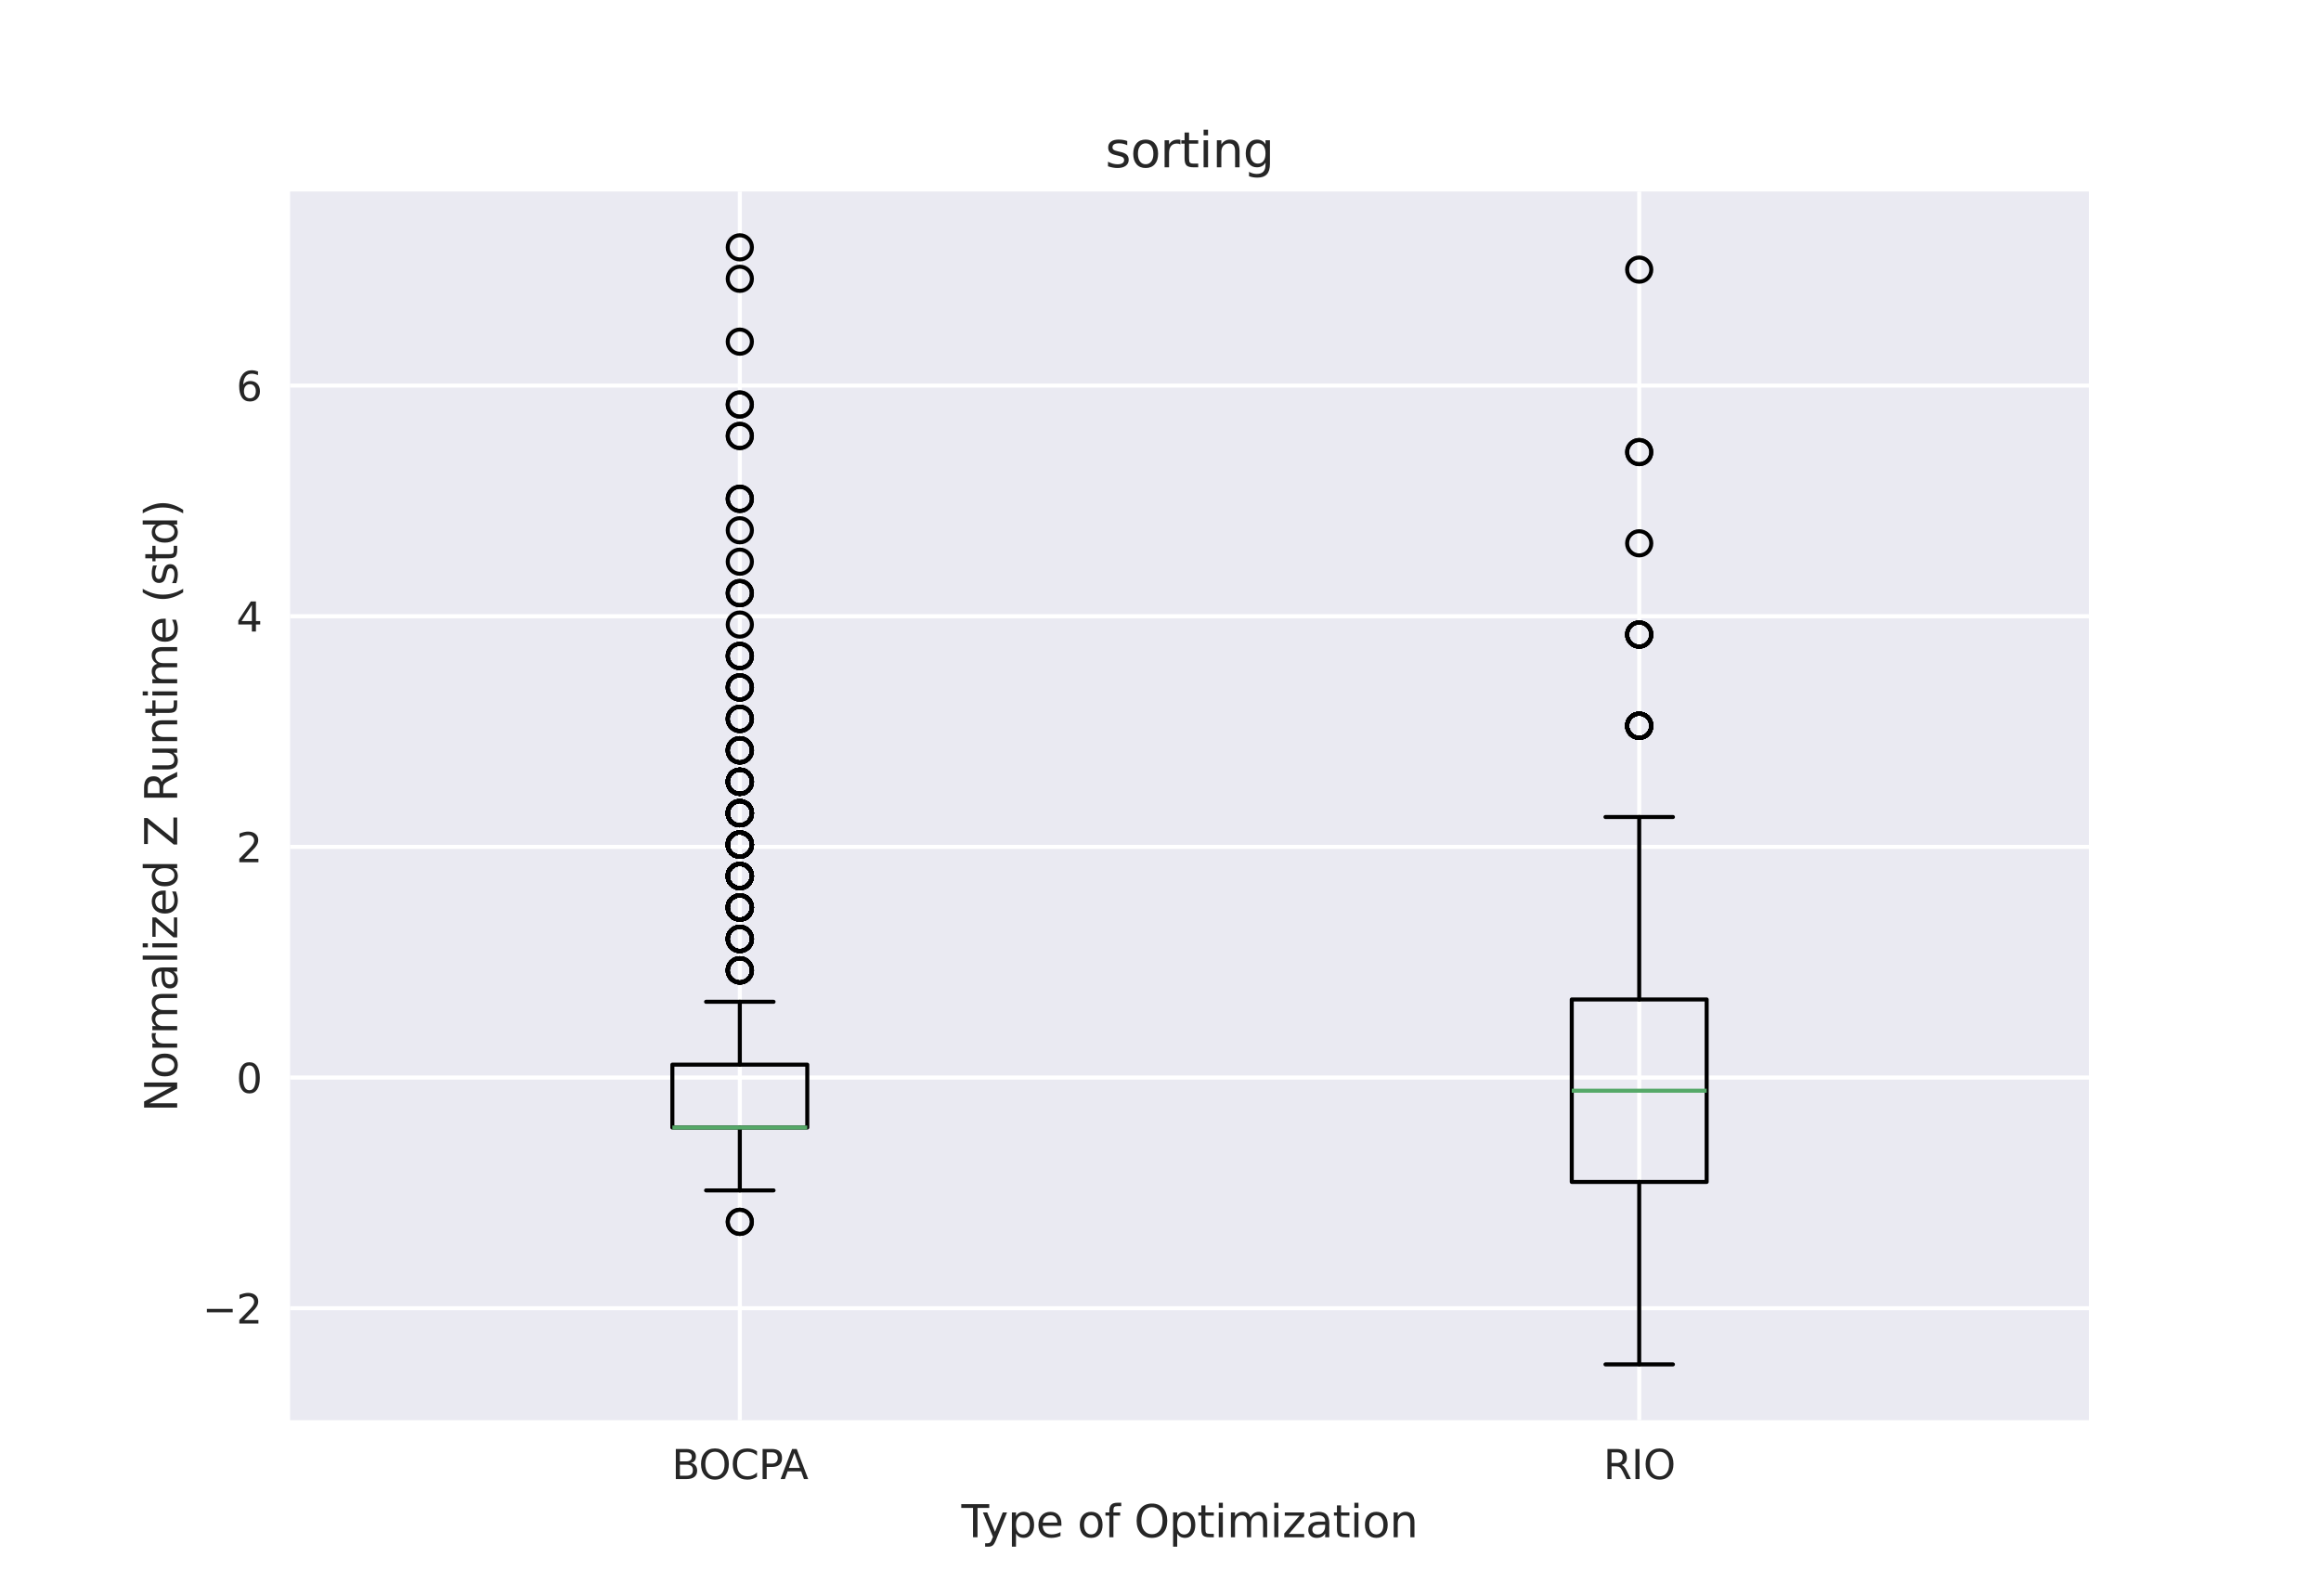 <?xml version="1.0" encoding="utf-8" standalone="no"?>
<!DOCTYPE svg PUBLIC "-//W3C//DTD SVG 1.1//EN"
  "http://www.w3.org/Graphics/SVG/1.1/DTD/svg11.dtd">
<svg xmlns:xlink="http://www.w3.org/1999/xlink" width="576pt" height="396pt" viewBox="0 0 576 396" xmlns="http://www.w3.org/2000/svg" version="1.1">
 <defs>
  <style type="text/css">*{stroke-linejoin: round; stroke-linecap: butt}</style>
 </defs>
 <g id="figure_1">
  <g id="patch_1">
   <path d="M 0 396 
L 576 396 
L 576 0 
L 0 0 
z
" style="fill: #ffffff"/>
  </g>
  <g id="axes_1">
   <g id="patch_2">
    <path d="M 72 352.44 
L 518.4 352.44 
L 518.4 47.52 
L 72 47.52 
z
" style="fill: #eaeaf2"/>
   </g>
   <g id="matplotlib.axis_1">
    <g id="xtick_1">
     <g id="line2d_1">
      <path d="M 183.6 352.44 
L 183.6 47.52 
" clip-path="url(#paa48f3dce2)" style="fill: none; stroke: #ffffff; stroke-linecap: round"/>
     </g>
     <g id="text_1">
      <!-- BOCPA -->
      <g style="fill: #262626" transform="translate(166.713 367.038) scale(0.1 -0.1)">
       <defs>
        <path id="DejaVuSans-42" d="M 1259 2228 
L 1259 519 
L 2272 519 
Q 2781 519 3026 730 
Q 3272 941 3272 1375 
Q 3272 1813 3026 2020 
Q 2781 2228 2272 2228 
L 1259 2228 
z
M 1259 4147 
L 1259 2741 
L 2194 2741 
Q 2656 2741 2882 2914 
Q 3109 3088 3109 3444 
Q 3109 3797 2882 3972 
Q 2656 4147 2194 4147 
L 1259 4147 
z
M 628 4666 
L 2241 4666 
Q 2963 4666 3353 4366 
Q 3744 4066 3744 3513 
Q 3744 3084 3544 2831 
Q 3344 2578 2956 2516 
Q 3422 2416 3680 2098 
Q 3938 1781 3938 1306 
Q 3938 681 3513 340 
Q 3088 0 2303 0 
L 628 0 
L 628 4666 
z
" transform="scale(0.016)"/>
        <path id="DejaVuSans-4f" d="M 2522 4238 
Q 1834 4238 1429 3725 
Q 1025 3213 1025 2328 
Q 1025 1447 1429 934 
Q 1834 422 2522 422 
Q 3209 422 3611 934 
Q 4013 1447 4013 2328 
Q 4013 3213 3611 3725 
Q 3209 4238 2522 4238 
z
M 2522 4750 
Q 3503 4750 4090 4092 
Q 4678 3434 4678 2328 
Q 4678 1225 4090 567 
Q 3503 -91 2522 -91 
Q 1538 -91 948 565 
Q 359 1222 359 2328 
Q 359 3434 948 4092 
Q 1538 4750 2522 4750 
z
" transform="scale(0.016)"/>
        <path id="DejaVuSans-43" d="M 4122 4306 
L 4122 3641 
Q 3803 3938 3442 4084 
Q 3081 4231 2675 4231 
Q 1875 4231 1450 3742 
Q 1025 3253 1025 2328 
Q 1025 1406 1450 917 
Q 1875 428 2675 428 
Q 3081 428 3442 575 
Q 3803 722 4122 1019 
L 4122 359 
Q 3791 134 3420 21 
Q 3050 -91 2638 -91 
Q 1578 -91 968 557 
Q 359 1206 359 2328 
Q 359 3453 968 4101 
Q 1578 4750 2638 4750 
Q 3056 4750 3426 4639 
Q 3797 4528 4122 4306 
z
" transform="scale(0.016)"/>
        <path id="DejaVuSans-50" d="M 1259 4147 
L 1259 2394 
L 2053 2394 
Q 2494 2394 2734 2622 
Q 2975 2850 2975 3272 
Q 2975 3691 2734 3919 
Q 2494 4147 2053 4147 
L 1259 4147 
z
M 628 4666 
L 2053 4666 
Q 2838 4666 3239 4311 
Q 3641 3956 3641 3272 
Q 3641 2581 3239 2228 
Q 2838 1875 2053 1875 
L 1259 1875 
L 1259 0 
L 628 0 
L 628 4666 
z
" transform="scale(0.016)"/>
        <path id="DejaVuSans-41" d="M 2188 4044 
L 1331 1722 
L 3047 1722 
L 2188 4044 
z
M 1831 4666 
L 2547 4666 
L 4325 0 
L 3669 0 
L 3244 1197 
L 1141 1197 
L 716 0 
L 50 0 
L 1831 4666 
z
" transform="scale(0.016)"/>
       </defs>
       <use xlink:href="#DejaVuSans-42"/>
       <use xlink:href="#DejaVuSans-4f" x="66.854"/>
       <use xlink:href="#DejaVuSans-43" x="145.564"/>
       <use xlink:href="#DejaVuSans-50" x="215.389"/>
       <use xlink:href="#DejaVuSans-41" x="269.316"/>
      </g>
     </g>
    </g>
    <g id="xtick_2">
     <g id="line2d_2">
      <path d="M 406.8 352.44 
L 406.8 47.52 
" clip-path="url(#paa48f3dce2)" style="fill: none; stroke: #ffffff; stroke-linecap: round"/>
     </g>
     <g id="text_2">
      <!-- RIO -->
      <g style="fill: #262626" transform="translate(397.915 367.038) scale(0.1 -0.1)">
       <defs>
        <path id="DejaVuSans-52" d="M 2841 2188 
Q 3044 2119 3236 1894 
Q 3428 1669 3622 1275 
L 4263 0 
L 3584 0 
L 2988 1197 
Q 2756 1666 2539 1819 
Q 2322 1972 1947 1972 
L 1259 1972 
L 1259 0 
L 628 0 
L 628 4666 
L 2053 4666 
Q 2853 4666 3247 4331 
Q 3641 3997 3641 3322 
Q 3641 2881 3436 2590 
Q 3231 2300 2841 2188 
z
M 1259 4147 
L 1259 2491 
L 2053 2491 
Q 2509 2491 2742 2702 
Q 2975 2913 2975 3322 
Q 2975 3731 2742 3939 
Q 2509 4147 2053 4147 
L 1259 4147 
z
" transform="scale(0.016)"/>
        <path id="DejaVuSans-49" d="M 628 4666 
L 1259 4666 
L 1259 0 
L 628 0 
L 628 4666 
z
" transform="scale(0.016)"/>
       </defs>
       <use xlink:href="#DejaVuSans-52"/>
       <use xlink:href="#DejaVuSans-49" x="69.482"/>
       <use xlink:href="#DejaVuSans-4f" x="98.975"/>
      </g>
     </g>
    </g>
    <g id="text_3">
     <!-- Type of Optimization -->
     <g style="fill: #262626" transform="translate(238.589 381.476) scale(0.11 -0.11)">
      <defs>
       <path id="DejaVuSans-54" d="M -19 4666 
L 3928 4666 
L 3928 4134 
L 2272 4134 
L 2272 0 
L 1638 0 
L 1638 4134 
L -19 4134 
L -19 4666 
z
" transform="scale(0.016)"/>
       <path id="DejaVuSans-79" d="M 2059 -325 
Q 1816 -950 1584 -1140 
Q 1353 -1331 966 -1331 
L 506 -1331 
L 506 -850 
L 844 -850 
Q 1081 -850 1212 -737 
Q 1344 -625 1503 -206 
L 1606 56 
L 191 3500 
L 800 3500 
L 1894 763 
L 2988 3500 
L 3597 3500 
L 2059 -325 
z
" transform="scale(0.016)"/>
       <path id="DejaVuSans-70" d="M 1159 525 
L 1159 -1331 
L 581 -1331 
L 581 3500 
L 1159 3500 
L 1159 2969 
Q 1341 3281 1617 3432 
Q 1894 3584 2278 3584 
Q 2916 3584 3314 3078 
Q 3713 2572 3713 1747 
Q 3713 922 3314 415 
Q 2916 -91 2278 -91 
Q 1894 -91 1617 61 
Q 1341 213 1159 525 
z
M 3116 1747 
Q 3116 2381 2855 2742 
Q 2594 3103 2138 3103 
Q 1681 3103 1420 2742 
Q 1159 2381 1159 1747 
Q 1159 1113 1420 752 
Q 1681 391 2138 391 
Q 2594 391 2855 752 
Q 3116 1113 3116 1747 
z
" transform="scale(0.016)"/>
       <path id="DejaVuSans-65" d="M 3597 1894 
L 3597 1613 
L 953 1613 
Q 991 1019 1311 708 
Q 1631 397 2203 397 
Q 2534 397 2845 478 
Q 3156 559 3463 722 
L 3463 178 
Q 3153 47 2828 -22 
Q 2503 -91 2169 -91 
Q 1331 -91 842 396 
Q 353 884 353 1716 
Q 353 2575 817 3079 
Q 1281 3584 2069 3584 
Q 2775 3584 3186 3129 
Q 3597 2675 3597 1894 
z
M 3022 2063 
Q 3016 2534 2758 2815 
Q 2500 3097 2075 3097 
Q 1594 3097 1305 2825 
Q 1016 2553 972 2059 
L 3022 2063 
z
" transform="scale(0.016)"/>
       <path id="DejaVuSans-20" transform="scale(0.016)"/>
       <path id="DejaVuSans-6f" d="M 1959 3097 
Q 1497 3097 1228 2736 
Q 959 2375 959 1747 
Q 959 1119 1226 758 
Q 1494 397 1959 397 
Q 2419 397 2687 759 
Q 2956 1122 2956 1747 
Q 2956 2369 2687 2733 
Q 2419 3097 1959 3097 
z
M 1959 3584 
Q 2709 3584 3137 3096 
Q 3566 2609 3566 1747 
Q 3566 888 3137 398 
Q 2709 -91 1959 -91 
Q 1206 -91 779 398 
Q 353 888 353 1747 
Q 353 2609 779 3096 
Q 1206 3584 1959 3584 
z
" transform="scale(0.016)"/>
       <path id="DejaVuSans-66" d="M 2375 4863 
L 2375 4384 
L 1825 4384 
Q 1516 4384 1395 4259 
Q 1275 4134 1275 3809 
L 1275 3500 
L 2222 3500 
L 2222 3053 
L 1275 3053 
L 1275 0 
L 697 0 
L 697 3053 
L 147 3053 
L 147 3500 
L 697 3500 
L 697 3744 
Q 697 4328 969 4595 
Q 1241 4863 1831 4863 
L 2375 4863 
z
" transform="scale(0.016)"/>
       <path id="DejaVuSans-74" d="M 1172 4494 
L 1172 3500 
L 2356 3500 
L 2356 3053 
L 1172 3053 
L 1172 1153 
Q 1172 725 1289 603 
Q 1406 481 1766 481 
L 2356 481 
L 2356 0 
L 1766 0 
Q 1100 0 847 248 
Q 594 497 594 1153 
L 594 3053 
L 172 3053 
L 172 3500 
L 594 3500 
L 594 4494 
L 1172 4494 
z
" transform="scale(0.016)"/>
       <path id="DejaVuSans-69" d="M 603 3500 
L 1178 3500 
L 1178 0 
L 603 0 
L 603 3500 
z
M 603 4863 
L 1178 4863 
L 1178 4134 
L 603 4134 
L 603 4863 
z
" transform="scale(0.016)"/>
       <path id="DejaVuSans-6d" d="M 3328 2828 
Q 3544 3216 3844 3400 
Q 4144 3584 4550 3584 
Q 5097 3584 5394 3201 
Q 5691 2819 5691 2113 
L 5691 0 
L 5113 0 
L 5113 2094 
Q 5113 2597 4934 2840 
Q 4756 3084 4391 3084 
Q 3944 3084 3684 2787 
Q 3425 2491 3425 1978 
L 3425 0 
L 2847 0 
L 2847 2094 
Q 2847 2600 2669 2842 
Q 2491 3084 2119 3084 
Q 1678 3084 1418 2786 
Q 1159 2488 1159 1978 
L 1159 0 
L 581 0 
L 581 3500 
L 1159 3500 
L 1159 2956 
Q 1356 3278 1631 3431 
Q 1906 3584 2284 3584 
Q 2666 3584 2933 3390 
Q 3200 3197 3328 2828 
z
" transform="scale(0.016)"/>
       <path id="DejaVuSans-7a" d="M 353 3500 
L 3084 3500 
L 3084 2975 
L 922 459 
L 3084 459 
L 3084 0 
L 275 0 
L 275 525 
L 2438 3041 
L 353 3041 
L 353 3500 
z
" transform="scale(0.016)"/>
       <path id="DejaVuSans-61" d="M 2194 1759 
Q 1497 1759 1228 1600 
Q 959 1441 959 1056 
Q 959 750 1161 570 
Q 1363 391 1709 391 
Q 2188 391 2477 730 
Q 2766 1069 2766 1631 
L 2766 1759 
L 2194 1759 
z
M 3341 1997 
L 3341 0 
L 2766 0 
L 2766 531 
Q 2569 213 2275 61 
Q 1981 -91 1556 -91 
Q 1019 -91 701 211 
Q 384 513 384 1019 
Q 384 1609 779 1909 
Q 1175 2209 1959 2209 
L 2766 2209 
L 2766 2266 
Q 2766 2663 2505 2880 
Q 2244 3097 1772 3097 
Q 1472 3097 1187 3025 
Q 903 2953 641 2809 
L 641 3341 
Q 956 3463 1253 3523 
Q 1550 3584 1831 3584 
Q 2591 3584 2966 3190 
Q 3341 2797 3341 1997 
z
" transform="scale(0.016)"/>
       <path id="DejaVuSans-6e" d="M 3513 2113 
L 3513 0 
L 2938 0 
L 2938 2094 
Q 2938 2591 2744 2837 
Q 2550 3084 2163 3084 
Q 1697 3084 1428 2787 
Q 1159 2491 1159 1978 
L 1159 0 
L 581 0 
L 581 3500 
L 1159 3500 
L 1159 2956 
Q 1366 3272 1645 3428 
Q 1925 3584 2291 3584 
Q 2894 3584 3203 3211 
Q 3513 2838 3513 2113 
z
" transform="scale(0.016)"/>
      </defs>
      <use xlink:href="#DejaVuSans-54"/>
      <use xlink:href="#DejaVuSans-79" x="45.459"/>
      <use xlink:href="#DejaVuSans-70" x="104.639"/>
      <use xlink:href="#DejaVuSans-65" x="168.115"/>
      <use xlink:href="#DejaVuSans-20" x="229.639"/>
      <use xlink:href="#DejaVuSans-6f" x="261.426"/>
      <use xlink:href="#DejaVuSans-66" x="322.607"/>
      <use xlink:href="#DejaVuSans-20" x="357.812"/>
      <use xlink:href="#DejaVuSans-4f" x="389.6"/>
      <use xlink:href="#DejaVuSans-70" x="468.311"/>
      <use xlink:href="#DejaVuSans-74" x="531.787"/>
      <use xlink:href="#DejaVuSans-69" x="570.996"/>
      <use xlink:href="#DejaVuSans-6d" x="598.779"/>
      <use xlink:href="#DejaVuSans-69" x="696.191"/>
      <use xlink:href="#DejaVuSans-7a" x="723.975"/>
      <use xlink:href="#DejaVuSans-61" x="776.465"/>
      <use xlink:href="#DejaVuSans-74" x="837.744"/>
      <use xlink:href="#DejaVuSans-69" x="876.953"/>
      <use xlink:href="#DejaVuSans-6f" x="904.736"/>
      <use xlink:href="#DejaVuSans-6e" x="965.918"/>
     </g>
    </g>
   </g>
   <g id="matplotlib.axis_2">
    <g id="ytick_1">
     <g id="line2d_3">
      <path d="M 72 324.641 
L 518.4 324.641 
" clip-path="url(#paa48f3dce2)" style="fill: none; stroke: #ffffff; stroke-linecap: round"/>
     </g>
     <g id="text_4">
      <!-- −2 -->
      <g style="fill: #262626" transform="translate(50.258 328.44) scale(0.1 -0.1)">
       <defs>
        <path id="DejaVuSans-2212" d="M 678 2272 
L 4684 2272 
L 4684 1741 
L 678 1741 
L 678 2272 
z
" transform="scale(0.016)"/>
        <path id="DejaVuSans-32" d="M 1228 531 
L 3431 531 
L 3431 0 
L 469 0 
L 469 531 
Q 828 903 1448 1529 
Q 2069 2156 2228 2338 
Q 2531 2678 2651 2914 
Q 2772 3150 2772 3378 
Q 2772 3750 2511 3984 
Q 2250 4219 1831 4219 
Q 1534 4219 1204 4116 
Q 875 4013 500 3803 
L 500 4441 
Q 881 4594 1212 4672 
Q 1544 4750 1819 4750 
Q 2544 4750 2975 4387 
Q 3406 4025 3406 3419 
Q 3406 3131 3298 2873 
Q 3191 2616 2906 2266 
Q 2828 2175 2409 1742 
Q 1991 1309 1228 531 
z
" transform="scale(0.016)"/>
       </defs>
       <use xlink:href="#DejaVuSans-2212"/>
       <use xlink:href="#DejaVuSans-32" x="83.789"/>
      </g>
     </g>
    </g>
    <g id="ytick_2">
     <g id="line2d_4">
      <path d="M 72 267.402 
L 518.4 267.402 
" clip-path="url(#paa48f3dce2)" style="fill: none; stroke: #ffffff; stroke-linecap: round"/>
     </g>
     <g id="text_5">
      <!-- 0 -->
      <g style="fill: #262626" transform="translate(58.638 271.201) scale(0.1 -0.1)">
       <defs>
        <path id="DejaVuSans-30" d="M 2034 4250 
Q 1547 4250 1301 3770 
Q 1056 3291 1056 2328 
Q 1056 1369 1301 889 
Q 1547 409 2034 409 
Q 2525 409 2770 889 
Q 3016 1369 3016 2328 
Q 3016 3291 2770 3770 
Q 2525 4250 2034 4250 
z
M 2034 4750 
Q 2819 4750 3233 4129 
Q 3647 3509 3647 2328 
Q 3647 1150 3233 529 
Q 2819 -91 2034 -91 
Q 1250 -91 836 529 
Q 422 1150 422 2328 
Q 422 3509 836 4129 
Q 1250 4750 2034 4750 
z
" transform="scale(0.016)"/>
       </defs>
       <use xlink:href="#DejaVuSans-30"/>
      </g>
     </g>
    </g>
    <g id="ytick_3">
     <g id="line2d_5">
      <path d="M 72 210.163 
L 518.4 210.163 
" clip-path="url(#paa48f3dce2)" style="fill: none; stroke: #ffffff; stroke-linecap: round"/>
     </g>
     <g id="text_6">
      <!-- 2 -->
      <g style="fill: #262626" transform="translate(58.638 213.962) scale(0.1 -0.1)">
       <use xlink:href="#DejaVuSans-32"/>
      </g>
     </g>
    </g>
    <g id="ytick_4">
     <g id="line2d_6">
      <path d="M 72 152.924 
L 518.4 152.924 
" clip-path="url(#paa48f3dce2)" style="fill: none; stroke: #ffffff; stroke-linecap: round"/>
     </g>
     <g id="text_7">
      <!-- 4 -->
      <g style="fill: #262626" transform="translate(58.638 156.723) scale(0.1 -0.1)">
       <defs>
        <path id="DejaVuSans-34" d="M 2419 4116 
L 825 1625 
L 2419 1625 
L 2419 4116 
z
M 2253 4666 
L 3047 4666 
L 3047 1625 
L 3713 1625 
L 3713 1100 
L 3047 1100 
L 3047 0 
L 2419 0 
L 2419 1100 
L 313 1100 
L 313 1709 
L 2253 4666 
z
" transform="scale(0.016)"/>
       </defs>
       <use xlink:href="#DejaVuSans-34"/>
      </g>
     </g>
    </g>
    <g id="ytick_5">
     <g id="line2d_7">
      <path d="M 72 95.685 
L 518.4 95.685 
" clip-path="url(#paa48f3dce2)" style="fill: none; stroke: #ffffff; stroke-linecap: round"/>
     </g>
     <g id="text_8">
      <!-- 6 -->
      <g style="fill: #262626" transform="translate(58.638 99.484) scale(0.1 -0.1)">
       <defs>
        <path id="DejaVuSans-36" d="M 2113 2584 
Q 1688 2584 1439 2293 
Q 1191 2003 1191 1497 
Q 1191 994 1439 701 
Q 1688 409 2113 409 
Q 2538 409 2786 701 
Q 3034 994 3034 1497 
Q 3034 2003 2786 2293 
Q 2538 2584 2113 2584 
z
M 3366 4563 
L 3366 3988 
Q 3128 4100 2886 4159 
Q 2644 4219 2406 4219 
Q 1781 4219 1451 3797 
Q 1122 3375 1075 2522 
Q 1259 2794 1537 2939 
Q 1816 3084 2150 3084 
Q 2853 3084 3261 2657 
Q 3669 2231 3669 1497 
Q 3669 778 3244 343 
Q 2819 -91 2113 -91 
Q 1303 -91 875 529 
Q 447 1150 447 2328 
Q 447 3434 972 4092 
Q 1497 4750 2381 4750 
Q 2619 4750 2861 4703 
Q 3103 4656 3366 4563 
z
" transform="scale(0.016)"/>
       </defs>
       <use xlink:href="#DejaVuSans-36"/>
      </g>
     </g>
    </g>
    <g id="text_9">
     <!-- Normalized Z Runtime (std) -->
     <g style="fill: #262626" transform="translate(43.97 275.958) rotate(-90) scale(0.11 -0.11)">
      <defs>
       <path id="DejaVuSans-4e" d="M 628 4666 
L 1478 4666 
L 3547 763 
L 3547 4666 
L 4159 4666 
L 4159 0 
L 3309 0 
L 1241 3903 
L 1241 0 
L 628 0 
L 628 4666 
z
" transform="scale(0.016)"/>
       <path id="DejaVuSans-72" d="M 2631 2963 
Q 2534 3019 2420 3045 
Q 2306 3072 2169 3072 
Q 1681 3072 1420 2755 
Q 1159 2438 1159 1844 
L 1159 0 
L 581 0 
L 581 3500 
L 1159 3500 
L 1159 2956 
Q 1341 3275 1631 3429 
Q 1922 3584 2338 3584 
Q 2397 3584 2469 3576 
Q 2541 3569 2628 3553 
L 2631 2963 
z
" transform="scale(0.016)"/>
       <path id="DejaVuSans-6c" d="M 603 4863 
L 1178 4863 
L 1178 0 
L 603 0 
L 603 4863 
z
" transform="scale(0.016)"/>
       <path id="DejaVuSans-64" d="M 2906 2969 
L 2906 4863 
L 3481 4863 
L 3481 0 
L 2906 0 
L 2906 525 
Q 2725 213 2448 61 
Q 2172 -91 1784 -91 
Q 1150 -91 751 415 
Q 353 922 353 1747 
Q 353 2572 751 3078 
Q 1150 3584 1784 3584 
Q 2172 3584 2448 3432 
Q 2725 3281 2906 2969 
z
M 947 1747 
Q 947 1113 1208 752 
Q 1469 391 1925 391 
Q 2381 391 2643 752 
Q 2906 1113 2906 1747 
Q 2906 2381 2643 2742 
Q 2381 3103 1925 3103 
Q 1469 3103 1208 2742 
Q 947 2381 947 1747 
z
" transform="scale(0.016)"/>
       <path id="DejaVuSans-5a" d="M 359 4666 
L 4025 4666 
L 4025 4184 
L 1075 531 
L 4097 531 
L 4097 0 
L 288 0 
L 288 481 
L 3238 4134 
L 359 4134 
L 359 4666 
z
" transform="scale(0.016)"/>
       <path id="DejaVuSans-75" d="M 544 1381 
L 544 3500 
L 1119 3500 
L 1119 1403 
Q 1119 906 1312 657 
Q 1506 409 1894 409 
Q 2359 409 2629 706 
Q 2900 1003 2900 1516 
L 2900 3500 
L 3475 3500 
L 3475 0 
L 2900 0 
L 2900 538 
Q 2691 219 2414 64 
Q 2138 -91 1772 -91 
Q 1169 -91 856 284 
Q 544 659 544 1381 
z
M 1991 3584 
L 1991 3584 
z
" transform="scale(0.016)"/>
       <path id="DejaVuSans-28" d="M 1984 4856 
Q 1566 4138 1362 3434 
Q 1159 2731 1159 2009 
Q 1159 1288 1364 580 
Q 1569 -128 1984 -844 
L 1484 -844 
Q 1016 -109 783 600 
Q 550 1309 550 2009 
Q 550 2706 781 3412 
Q 1013 4119 1484 4856 
L 1984 4856 
z
" transform="scale(0.016)"/>
       <path id="DejaVuSans-73" d="M 2834 3397 
L 2834 2853 
Q 2591 2978 2328 3040 
Q 2066 3103 1784 3103 
Q 1356 3103 1142 2972 
Q 928 2841 928 2578 
Q 928 2378 1081 2264 
Q 1234 2150 1697 2047 
L 1894 2003 
Q 2506 1872 2764 1633 
Q 3022 1394 3022 966 
Q 3022 478 2636 193 
Q 2250 -91 1575 -91 
Q 1294 -91 989 -36 
Q 684 19 347 128 
L 347 722 
Q 666 556 975 473 
Q 1284 391 1588 391 
Q 1994 391 2212 530 
Q 2431 669 2431 922 
Q 2431 1156 2273 1281 
Q 2116 1406 1581 1522 
L 1381 1569 
Q 847 1681 609 1914 
Q 372 2147 372 2553 
Q 372 3047 722 3315 
Q 1072 3584 1716 3584 
Q 2034 3584 2315 3537 
Q 2597 3491 2834 3397 
z
" transform="scale(0.016)"/>
       <path id="DejaVuSans-29" d="M 513 4856 
L 1013 4856 
Q 1481 4119 1714 3412 
Q 1947 2706 1947 2009 
Q 1947 1309 1714 600 
Q 1481 -109 1013 -844 
L 513 -844 
Q 928 -128 1133 580 
Q 1338 1288 1338 2009 
Q 1338 2731 1133 3434 
Q 928 4138 513 4856 
z
" transform="scale(0.016)"/>
      </defs>
      <use xlink:href="#DejaVuSans-4e"/>
      <use xlink:href="#DejaVuSans-6f" x="74.805"/>
      <use xlink:href="#DejaVuSans-72" x="135.986"/>
      <use xlink:href="#DejaVuSans-6d" x="175.35"/>
      <use xlink:href="#DejaVuSans-61" x="272.762"/>
      <use xlink:href="#DejaVuSans-6c" x="334.041"/>
      <use xlink:href="#DejaVuSans-69" x="361.824"/>
      <use xlink:href="#DejaVuSans-7a" x="389.607"/>
      <use xlink:href="#DejaVuSans-65" x="442.098"/>
      <use xlink:href="#DejaVuSans-64" x="503.621"/>
      <use xlink:href="#DejaVuSans-20" x="567.098"/>
      <use xlink:href="#DejaVuSans-5a" x="598.885"/>
      <use xlink:href="#DejaVuSans-20" x="667.391"/>
      <use xlink:href="#DejaVuSans-52" x="699.178"/>
      <use xlink:href="#DejaVuSans-75" x="764.16"/>
      <use xlink:href="#DejaVuSans-6e" x="827.539"/>
      <use xlink:href="#DejaVuSans-74" x="890.918"/>
      <use xlink:href="#DejaVuSans-69" x="930.127"/>
      <use xlink:href="#DejaVuSans-6d" x="957.91"/>
      <use xlink:href="#DejaVuSans-65" x="1055.322"/>
      <use xlink:href="#DejaVuSans-20" x="1116.846"/>
      <use xlink:href="#DejaVuSans-28" x="1148.633"/>
      <use xlink:href="#DejaVuSans-73" x="1187.646"/>
      <use xlink:href="#DejaVuSans-74" x="1239.746"/>
      <use xlink:href="#DejaVuSans-64" x="1278.955"/>
      <use xlink:href="#DejaVuSans-29" x="1342.432"/>
     </g>
    </g>
   </g>
   <g id="line2d_8">
    <path d="M 166.86 279.804 
L 200.34 279.804 
L 200.34 264.202 
L 166.86 264.202 
L 166.86 279.804 
" clip-path="url(#paa48f3dce2)" style="fill: none; stroke: #000000; stroke-linecap: round"/>
   </g>
   <g id="line2d_9">
    <path d="M 183.6 279.804 
L 183.6 295.406 
" clip-path="url(#paa48f3dce2)" style="fill: none; stroke: #000000; stroke-linecap: round"/>
   </g>
   <g id="line2d_10">
    <path d="M 183.6 264.202 
L 183.6 248.6 
" clip-path="url(#paa48f3dce2)" style="fill: none; stroke: #000000; stroke-linecap: round"/>
   </g>
   <g id="line2d_11">
    <path d="M 175.23 295.406 
L 191.97 295.406 
" clip-path="url(#paa48f3dce2)" style="fill: none; stroke: #000000; stroke-linecap: round"/>
   </g>
   <g id="line2d_12">
    <path d="M 175.23 248.6 
L 191.97 248.6 
" clip-path="url(#paa48f3dce2)" style="fill: none; stroke: #000000; stroke-linecap: round"/>
   </g>
   <g id="line2d_13">
    <defs>
     <path id="m8b8c46c85b" d="M 0 3 
C 0.796 3 1.559 2.684 2.121 2.121 
C 2.684 1.559 3 0.796 3 0 
C 3 -0.796 2.684 -1.559 2.121 -2.121 
C 1.559 -2.684 0.796 -3 0 -3 
C -0.796 -3 -1.559 -2.684 -2.121 -2.121 
C -2.684 -1.559 -3 -0.796 -3 0 
C -3 0.796 -2.684 1.559 -2.121 2.121 
C -1.559 2.684 -0.796 3 0 3 
z
" style="stroke: #000000"/>
    </defs>
    <g clip-path="url(#paa48f3dce2)">
     <use xlink:href="#m8b8c46c85b" x="183.6" y="303.206" style="fill-opacity: 0; stroke: #000000"/>
     <use xlink:href="#m8b8c46c85b" x="183.6" y="303.206" style="fill-opacity: 0; stroke: #000000"/>
     <use xlink:href="#m8b8c46c85b" x="183.6" y="201.795" style="fill-opacity: 0; stroke: #000000"/>
     <use xlink:href="#m8b8c46c85b" x="183.6" y="240.8" style="fill-opacity: 0; stroke: #000000"/>
     <use xlink:href="#m8b8c46c85b" x="183.6" y="232.999" style="fill-opacity: 0; stroke: #000000"/>
     <use xlink:href="#m8b8c46c85b" x="183.6" y="209.596" style="fill-opacity: 0; stroke: #000000"/>
     <use xlink:href="#m8b8c46c85b" x="183.6" y="209.596" style="fill-opacity: 0; stroke: #000000"/>
     <use xlink:href="#m8b8c46c85b" x="183.6" y="178.393" style="fill-opacity: 0; stroke: #000000"/>
     <use xlink:href="#m8b8c46c85b" x="183.6" y="201.795" style="fill-opacity: 0; stroke: #000000"/>
     <use xlink:href="#m8b8c46c85b" x="183.6" y="209.596" style="fill-opacity: 0; stroke: #000000"/>
     <use xlink:href="#m8b8c46c85b" x="183.6" y="162.791" style="fill-opacity: 0; stroke: #000000"/>
     <use xlink:href="#m8b8c46c85b" x="183.6" y="193.994" style="fill-opacity: 0; stroke: #000000"/>
     <use xlink:href="#m8b8c46c85b" x="183.6" y="209.596" style="fill-opacity: 0; stroke: #000000"/>
     <use xlink:href="#m8b8c46c85b" x="183.6" y="209.596" style="fill-opacity: 0; stroke: #000000"/>
     <use xlink:href="#m8b8c46c85b" x="183.6" y="201.795" style="fill-opacity: 0; stroke: #000000"/>
     <use xlink:href="#m8b8c46c85b" x="183.6" y="209.596" style="fill-opacity: 0; stroke: #000000"/>
     <use xlink:href="#m8b8c46c85b" x="183.6" y="209.596" style="fill-opacity: 0; stroke: #000000"/>
     <use xlink:href="#m8b8c46c85b" x="183.6" y="201.795" style="fill-opacity: 0; stroke: #000000"/>
     <use xlink:href="#m8b8c46c85b" x="183.6" y="209.596" style="fill-opacity: 0; stroke: #000000"/>
     <use xlink:href="#m8b8c46c85b" x="183.6" y="232.999" style="fill-opacity: 0; stroke: #000000"/>
     <use xlink:href="#m8b8c46c85b" x="183.6" y="178.393" style="fill-opacity: 0; stroke: #000000"/>
     <use xlink:href="#m8b8c46c85b" x="183.6" y="162.791" style="fill-opacity: 0; stroke: #000000"/>
     <use xlink:href="#m8b8c46c85b" x="183.6" y="201.795" style="fill-opacity: 0; stroke: #000000"/>
     <use xlink:href="#m8b8c46c85b" x="183.6" y="209.596" style="fill-opacity: 0; stroke: #000000"/>
     <use xlink:href="#m8b8c46c85b" x="183.6" y="193.994" style="fill-opacity: 0; stroke: #000000"/>
     <use xlink:href="#m8b8c46c85b" x="183.6" y="201.795" style="fill-opacity: 0; stroke: #000000"/>
     <use xlink:href="#m8b8c46c85b" x="183.6" y="193.994" style="fill-opacity: 0; stroke: #000000"/>
     <use xlink:href="#m8b8c46c85b" x="183.6" y="209.596" style="fill-opacity: 0; stroke: #000000"/>
     <use xlink:href="#m8b8c46c85b" x="183.6" y="201.795" style="fill-opacity: 0; stroke: #000000"/>
     <use xlink:href="#m8b8c46c85b" x="183.6" y="217.397" style="fill-opacity: 0; stroke: #000000"/>
     <use xlink:href="#m8b8c46c85b" x="183.6" y="225.198" style="fill-opacity: 0; stroke: #000000"/>
     <use xlink:href="#m8b8c46c85b" x="183.6" y="209.596" style="fill-opacity: 0; stroke: #000000"/>
     <use xlink:href="#m8b8c46c85b" x="183.6" y="201.795" style="fill-opacity: 0; stroke: #000000"/>
     <use xlink:href="#m8b8c46c85b" x="183.6" y="209.596" style="fill-opacity: 0; stroke: #000000"/>
     <use xlink:href="#m8b8c46c85b" x="183.6" y="178.393" style="fill-opacity: 0; stroke: #000000"/>
     <use xlink:href="#m8b8c46c85b" x="183.6" y="193.994" style="fill-opacity: 0; stroke: #000000"/>
     <use xlink:href="#m8b8c46c85b" x="183.6" y="193.994" style="fill-opacity: 0; stroke: #000000"/>
     <use xlink:href="#m8b8c46c85b" x="183.6" y="186.194" style="fill-opacity: 0; stroke: #000000"/>
     <use xlink:href="#m8b8c46c85b" x="183.6" y="209.596" style="fill-opacity: 0; stroke: #000000"/>
     <use xlink:href="#m8b8c46c85b" x="183.6" y="232.999" style="fill-opacity: 0; stroke: #000000"/>
     <use xlink:href="#m8b8c46c85b" x="183.6" y="193.994" style="fill-opacity: 0; stroke: #000000"/>
     <use xlink:href="#m8b8c46c85b" x="183.6" y="209.596" style="fill-opacity: 0; stroke: #000000"/>
     <use xlink:href="#m8b8c46c85b" x="183.6" y="201.795" style="fill-opacity: 0; stroke: #000000"/>
     <use xlink:href="#m8b8c46c85b" x="183.6" y="209.596" style="fill-opacity: 0; stroke: #000000"/>
     <use xlink:href="#m8b8c46c85b" x="183.6" y="201.795" style="fill-opacity: 0; stroke: #000000"/>
     <use xlink:href="#m8b8c46c85b" x="183.6" y="201.795" style="fill-opacity: 0; stroke: #000000"/>
     <use xlink:href="#m8b8c46c85b" x="183.6" y="178.393" style="fill-opacity: 0; stroke: #000000"/>
     <use xlink:href="#m8b8c46c85b" x="183.6" y="201.795" style="fill-opacity: 0; stroke: #000000"/>
     <use xlink:href="#m8b8c46c85b" x="183.6" y="209.596" style="fill-opacity: 0; stroke: #000000"/>
     <use xlink:href="#m8b8c46c85b" x="183.6" y="193.994" style="fill-opacity: 0; stroke: #000000"/>
     <use xlink:href="#m8b8c46c85b" x="183.6" y="209.596" style="fill-opacity: 0; stroke: #000000"/>
     <use xlink:href="#m8b8c46c85b" x="183.6" y="209.596" style="fill-opacity: 0; stroke: #000000"/>
     <use xlink:href="#m8b8c46c85b" x="183.6" y="209.596" style="fill-opacity: 0; stroke: #000000"/>
     <use xlink:href="#m8b8c46c85b" x="183.6" y="225.198" style="fill-opacity: 0; stroke: #000000"/>
     <use xlink:href="#m8b8c46c85b" x="183.6" y="186.194" style="fill-opacity: 0; stroke: #000000"/>
     <use xlink:href="#m8b8c46c85b" x="183.6" y="217.397" style="fill-opacity: 0; stroke: #000000"/>
     <use xlink:href="#m8b8c46c85b" x="183.6" y="209.596" style="fill-opacity: 0; stroke: #000000"/>
     <use xlink:href="#m8b8c46c85b" x="183.6" y="193.994" style="fill-opacity: 0; stroke: #000000"/>
     <use xlink:href="#m8b8c46c85b" x="183.6" y="209.596" style="fill-opacity: 0; stroke: #000000"/>
     <use xlink:href="#m8b8c46c85b" x="183.6" y="225.198" style="fill-opacity: 0; stroke: #000000"/>
     <use xlink:href="#m8b8c46c85b" x="183.6" y="108.185" style="fill-opacity: 0; stroke: #000000"/>
     <use xlink:href="#m8b8c46c85b" x="183.6" y="209.596" style="fill-opacity: 0; stroke: #000000"/>
     <use xlink:href="#m8b8c46c85b" x="183.6" y="225.198" style="fill-opacity: 0; stroke: #000000"/>
     <use xlink:href="#m8b8c46c85b" x="183.6" y="193.994" style="fill-opacity: 0; stroke: #000000"/>
     <use xlink:href="#m8b8c46c85b" x="183.6" y="217.397" style="fill-opacity: 0; stroke: #000000"/>
     <use xlink:href="#m8b8c46c85b" x="183.6" y="217.397" style="fill-opacity: 0; stroke: #000000"/>
     <use xlink:href="#m8b8c46c85b" x="183.6" y="193.994" style="fill-opacity: 0; stroke: #000000"/>
     <use xlink:href="#m8b8c46c85b" x="183.6" y="217.397" style="fill-opacity: 0; stroke: #000000"/>
     <use xlink:href="#m8b8c46c85b" x="183.6" y="201.795" style="fill-opacity: 0; stroke: #000000"/>
     <use xlink:href="#m8b8c46c85b" x="183.6" y="170.592" style="fill-opacity: 0; stroke: #000000"/>
     <use xlink:href="#m8b8c46c85b" x="183.6" y="217.397" style="fill-opacity: 0; stroke: #000000"/>
     <use xlink:href="#m8b8c46c85b" x="183.6" y="225.198" style="fill-opacity: 0; stroke: #000000"/>
     <use xlink:href="#m8b8c46c85b" x="183.6" y="217.397" style="fill-opacity: 0; stroke: #000000"/>
     <use xlink:href="#m8b8c46c85b" x="183.6" y="225.198" style="fill-opacity: 0; stroke: #000000"/>
     <use xlink:href="#m8b8c46c85b" x="183.6" y="178.393" style="fill-opacity: 0; stroke: #000000"/>
     <use xlink:href="#m8b8c46c85b" x="183.6" y="178.393" style="fill-opacity: 0; stroke: #000000"/>
     <use xlink:href="#m8b8c46c85b" x="183.6" y="186.194" style="fill-opacity: 0; stroke: #000000"/>
     <use xlink:href="#m8b8c46c85b" x="183.6" y="201.795" style="fill-opacity: 0; stroke: #000000"/>
     <use xlink:href="#m8b8c46c85b" x="183.6" y="201.795" style="fill-opacity: 0; stroke: #000000"/>
     <use xlink:href="#m8b8c46c85b" x="183.6" y="225.198" style="fill-opacity: 0; stroke: #000000"/>
     <use xlink:href="#m8b8c46c85b" x="183.6" y="209.596" style="fill-opacity: 0; stroke: #000000"/>
     <use xlink:href="#m8b8c46c85b" x="183.6" y="225.198" style="fill-opacity: 0; stroke: #000000"/>
     <use xlink:href="#m8b8c46c85b" x="183.6" y="209.596" style="fill-opacity: 0; stroke: #000000"/>
     <use xlink:href="#m8b8c46c85b" x="183.6" y="123.787" style="fill-opacity: 0; stroke: #000000"/>
     <use xlink:href="#m8b8c46c85b" x="183.6" y="84.783" style="fill-opacity: 0; stroke: #000000"/>
     <use xlink:href="#m8b8c46c85b" x="183.6" y="61.38" style="fill-opacity: 0; stroke: #000000"/>
     <use xlink:href="#m8b8c46c85b" x="183.6" y="100.384" style="fill-opacity: 0; stroke: #000000"/>
     <use xlink:href="#m8b8c46c85b" x="183.6" y="162.791" style="fill-opacity: 0; stroke: #000000"/>
     <use xlink:href="#m8b8c46c85b" x="183.6" y="232.999" style="fill-opacity: 0; stroke: #000000"/>
     <use xlink:href="#m8b8c46c85b" x="183.6" y="186.194" style="fill-opacity: 0; stroke: #000000"/>
     <use xlink:href="#m8b8c46c85b" x="183.6" y="201.795" style="fill-opacity: 0; stroke: #000000"/>
     <use xlink:href="#m8b8c46c85b" x="183.6" y="123.787" style="fill-opacity: 0; stroke: #000000"/>
     <use xlink:href="#m8b8c46c85b" x="183.6" y="162.791" style="fill-opacity: 0; stroke: #000000"/>
     <use xlink:href="#m8b8c46c85b" x="183.6" y="69.181" style="fill-opacity: 0; stroke: #000000"/>
     <use xlink:href="#m8b8c46c85b" x="183.6" y="217.397" style="fill-opacity: 0; stroke: #000000"/>
     <use xlink:href="#m8b8c46c85b" x="183.6" y="201.795" style="fill-opacity: 0; stroke: #000000"/>
     <use xlink:href="#m8b8c46c85b" x="183.6" y="217.397" style="fill-opacity: 0; stroke: #000000"/>
     <use xlink:href="#m8b8c46c85b" x="183.6" y="209.596" style="fill-opacity: 0; stroke: #000000"/>
     <use xlink:href="#m8b8c46c85b" x="183.6" y="193.994" style="fill-opacity: 0; stroke: #000000"/>
     <use xlink:href="#m8b8c46c85b" x="183.6" y="193.994" style="fill-opacity: 0; stroke: #000000"/>
     <use xlink:href="#m8b8c46c85b" x="183.6" y="201.795" style="fill-opacity: 0; stroke: #000000"/>
     <use xlink:href="#m8b8c46c85b" x="183.6" y="186.194" style="fill-opacity: 0; stroke: #000000"/>
     <use xlink:href="#m8b8c46c85b" x="183.6" y="225.198" style="fill-opacity: 0; stroke: #000000"/>
     <use xlink:href="#m8b8c46c85b" x="183.6" y="209.596" style="fill-opacity: 0; stroke: #000000"/>
     <use xlink:href="#m8b8c46c85b" x="183.6" y="201.795" style="fill-opacity: 0; stroke: #000000"/>
     <use xlink:href="#m8b8c46c85b" x="183.6" y="209.596" style="fill-opacity: 0; stroke: #000000"/>
     <use xlink:href="#m8b8c46c85b" x="183.6" y="240.8" style="fill-opacity: 0; stroke: #000000"/>
     <use xlink:href="#m8b8c46c85b" x="183.6" y="209.596" style="fill-opacity: 0; stroke: #000000"/>
     <use xlink:href="#m8b8c46c85b" x="183.6" y="209.596" style="fill-opacity: 0; stroke: #000000"/>
     <use xlink:href="#m8b8c46c85b" x="183.6" y="225.198" style="fill-opacity: 0; stroke: #000000"/>
     <use xlink:href="#m8b8c46c85b" x="183.6" y="240.8" style="fill-opacity: 0; stroke: #000000"/>
     <use xlink:href="#m8b8c46c85b" x="183.6" y="201.795" style="fill-opacity: 0; stroke: #000000"/>
     <use xlink:href="#m8b8c46c85b" x="183.6" y="225.198" style="fill-opacity: 0; stroke: #000000"/>
     <use xlink:href="#m8b8c46c85b" x="183.6" y="209.596" style="fill-opacity: 0; stroke: #000000"/>
     <use xlink:href="#m8b8c46c85b" x="183.6" y="225.198" style="fill-opacity: 0; stroke: #000000"/>
     <use xlink:href="#m8b8c46c85b" x="183.6" y="209.596" style="fill-opacity: 0; stroke: #000000"/>
     <use xlink:href="#m8b8c46c85b" x="183.6" y="201.795" style="fill-opacity: 0; stroke: #000000"/>
     <use xlink:href="#m8b8c46c85b" x="183.6" y="100.384" style="fill-opacity: 0; stroke: #000000"/>
     <use xlink:href="#m8b8c46c85b" x="183.6" y="225.198" style="fill-opacity: 0; stroke: #000000"/>
     <use xlink:href="#m8b8c46c85b" x="183.6" y="225.198" style="fill-opacity: 0; stroke: #000000"/>
     <use xlink:href="#m8b8c46c85b" x="183.6" y="209.596" style="fill-opacity: 0; stroke: #000000"/>
     <use xlink:href="#m8b8c46c85b" x="183.6" y="209.596" style="fill-opacity: 0; stroke: #000000"/>
     <use xlink:href="#m8b8c46c85b" x="183.6" y="201.795" style="fill-opacity: 0; stroke: #000000"/>
     <use xlink:href="#m8b8c46c85b" x="183.6" y="217.397" style="fill-opacity: 0; stroke: #000000"/>
     <use xlink:href="#m8b8c46c85b" x="183.6" y="193.994" style="fill-opacity: 0; stroke: #000000"/>
     <use xlink:href="#m8b8c46c85b" x="183.6" y="209.596" style="fill-opacity: 0; stroke: #000000"/>
     <use xlink:href="#m8b8c46c85b" x="183.6" y="217.397" style="fill-opacity: 0; stroke: #000000"/>
     <use xlink:href="#m8b8c46c85b" x="183.6" y="162.791" style="fill-opacity: 0; stroke: #000000"/>
     <use xlink:href="#m8b8c46c85b" x="183.6" y="217.397" style="fill-opacity: 0; stroke: #000000"/>
     <use xlink:href="#m8b8c46c85b" x="183.6" y="139.388" style="fill-opacity: 0; stroke: #000000"/>
     <use xlink:href="#m8b8c46c85b" x="183.6" y="201.795" style="fill-opacity: 0; stroke: #000000"/>
     <use xlink:href="#m8b8c46c85b" x="183.6" y="209.596" style="fill-opacity: 0; stroke: #000000"/>
     <use xlink:href="#m8b8c46c85b" x="183.6" y="170.592" style="fill-opacity: 0; stroke: #000000"/>
     <use xlink:href="#m8b8c46c85b" x="183.6" y="225.198" style="fill-opacity: 0; stroke: #000000"/>
     <use xlink:href="#m8b8c46c85b" x="183.6" y="225.198" style="fill-opacity: 0; stroke: #000000"/>
     <use xlink:href="#m8b8c46c85b" x="183.6" y="193.994" style="fill-opacity: 0; stroke: #000000"/>
     <use xlink:href="#m8b8c46c85b" x="183.6" y="225.198" style="fill-opacity: 0; stroke: #000000"/>
     <use xlink:href="#m8b8c46c85b" x="183.6" y="225.198" style="fill-opacity: 0; stroke: #000000"/>
     <use xlink:href="#m8b8c46c85b" x="183.6" y="217.397" style="fill-opacity: 0; stroke: #000000"/>
     <use xlink:href="#m8b8c46c85b" x="183.6" y="209.596" style="fill-opacity: 0; stroke: #000000"/>
     <use xlink:href="#m8b8c46c85b" x="183.6" y="201.795" style="fill-opacity: 0; stroke: #000000"/>
     <use xlink:href="#m8b8c46c85b" x="183.6" y="201.795" style="fill-opacity: 0; stroke: #000000"/>
     <use xlink:href="#m8b8c46c85b" x="183.6" y="147.189" style="fill-opacity: 0; stroke: #000000"/>
     <use xlink:href="#m8b8c46c85b" x="183.6" y="225.198" style="fill-opacity: 0; stroke: #000000"/>
     <use xlink:href="#m8b8c46c85b" x="183.6" y="217.397" style="fill-opacity: 0; stroke: #000000"/>
     <use xlink:href="#m8b8c46c85b" x="183.6" y="201.795" style="fill-opacity: 0; stroke: #000000"/>
     <use xlink:href="#m8b8c46c85b" x="183.6" y="225.198" style="fill-opacity: 0; stroke: #000000"/>
     <use xlink:href="#m8b8c46c85b" x="183.6" y="170.592" style="fill-opacity: 0; stroke: #000000"/>
     <use xlink:href="#m8b8c46c85b" x="183.6" y="147.189" style="fill-opacity: 0; stroke: #000000"/>
     <use xlink:href="#m8b8c46c85b" x="183.6" y="209.596" style="fill-opacity: 0; stroke: #000000"/>
     <use xlink:href="#m8b8c46c85b" x="183.6" y="240.8" style="fill-opacity: 0; stroke: #000000"/>
     <use xlink:href="#m8b8c46c85b" x="183.6" y="217.397" style="fill-opacity: 0; stroke: #000000"/>
     <use xlink:href="#m8b8c46c85b" x="183.6" y="217.397" style="fill-opacity: 0; stroke: #000000"/>
     <use xlink:href="#m8b8c46c85b" x="183.6" y="209.596" style="fill-opacity: 0; stroke: #000000"/>
     <use xlink:href="#m8b8c46c85b" x="183.6" y="201.795" style="fill-opacity: 0; stroke: #000000"/>
     <use xlink:href="#m8b8c46c85b" x="183.6" y="232.999" style="fill-opacity: 0; stroke: #000000"/>
     <use xlink:href="#m8b8c46c85b" x="183.6" y="217.397" style="fill-opacity: 0; stroke: #000000"/>
     <use xlink:href="#m8b8c46c85b" x="183.6" y="209.596" style="fill-opacity: 0; stroke: #000000"/>
     <use xlink:href="#m8b8c46c85b" x="183.6" y="131.588" style="fill-opacity: 0; stroke: #000000"/>
     <use xlink:href="#m8b8c46c85b" x="183.6" y="217.397" style="fill-opacity: 0; stroke: #000000"/>
     <use xlink:href="#m8b8c46c85b" x="183.6" y="170.592" style="fill-opacity: 0; stroke: #000000"/>
     <use xlink:href="#m8b8c46c85b" x="183.6" y="209.596" style="fill-opacity: 0; stroke: #000000"/>
     <use xlink:href="#m8b8c46c85b" x="183.6" y="123.787" style="fill-opacity: 0; stroke: #000000"/>
     <use xlink:href="#m8b8c46c85b" x="183.6" y="170.592" style="fill-opacity: 0; stroke: #000000"/>
     <use xlink:href="#m8b8c46c85b" x="183.6" y="108.185" style="fill-opacity: 0; stroke: #000000"/>
     <use xlink:href="#m8b8c46c85b" x="183.6" y="209.596" style="fill-opacity: 0; stroke: #000000"/>
     <use xlink:href="#m8b8c46c85b" x="183.6" y="240.8" style="fill-opacity: 0; stroke: #000000"/>
     <use xlink:href="#m8b8c46c85b" x="183.6" y="225.198" style="fill-opacity: 0; stroke: #000000"/>
     <use xlink:href="#m8b8c46c85b" x="183.6" y="201.795" style="fill-opacity: 0; stroke: #000000"/>
     <use xlink:href="#m8b8c46c85b" x="183.6" y="209.596" style="fill-opacity: 0; stroke: #000000"/>
     <use xlink:href="#m8b8c46c85b" x="183.6" y="217.397" style="fill-opacity: 0; stroke: #000000"/>
     <use xlink:href="#m8b8c46c85b" x="183.6" y="209.596" style="fill-opacity: 0; stroke: #000000"/>
     <use xlink:href="#m8b8c46c85b" x="183.6" y="193.994" style="fill-opacity: 0; stroke: #000000"/>
     <use xlink:href="#m8b8c46c85b" x="183.6" y="232.999" style="fill-opacity: 0; stroke: #000000"/>
     <use xlink:href="#m8b8c46c85b" x="183.6" y="225.198" style="fill-opacity: 0; stroke: #000000"/>
     <use xlink:href="#m8b8c46c85b" x="183.6" y="225.198" style="fill-opacity: 0; stroke: #000000"/>
     <use xlink:href="#m8b8c46c85b" x="183.6" y="217.397" style="fill-opacity: 0; stroke: #000000"/>
     <use xlink:href="#m8b8c46c85b" x="183.6" y="225.198" style="fill-opacity: 0; stroke: #000000"/>
     <use xlink:href="#m8b8c46c85b" x="183.6" y="217.397" style="fill-opacity: 0; stroke: #000000"/>
     <use xlink:href="#m8b8c46c85b" x="183.6" y="201.795" style="fill-opacity: 0; stroke: #000000"/>
     <use xlink:href="#m8b8c46c85b" x="183.6" y="232.999" style="fill-opacity: 0; stroke: #000000"/>
     <use xlink:href="#m8b8c46c85b" x="183.6" y="217.397" style="fill-opacity: 0; stroke: #000000"/>
     <use xlink:href="#m8b8c46c85b" x="183.6" y="209.596" style="fill-opacity: 0; stroke: #000000"/>
     <use xlink:href="#m8b8c46c85b" x="183.6" y="209.596" style="fill-opacity: 0; stroke: #000000"/>
     <use xlink:href="#m8b8c46c85b" x="183.6" y="193.994" style="fill-opacity: 0; stroke: #000000"/>
     <use xlink:href="#m8b8c46c85b" x="183.6" y="217.397" style="fill-opacity: 0; stroke: #000000"/>
     <use xlink:href="#m8b8c46c85b" x="183.6" y="147.189" style="fill-opacity: 0; stroke: #000000"/>
     <use xlink:href="#m8b8c46c85b" x="183.6" y="240.8" style="fill-opacity: 0; stroke: #000000"/>
     <use xlink:href="#m8b8c46c85b" x="183.6" y="209.596" style="fill-opacity: 0; stroke: #000000"/>
     <use xlink:href="#m8b8c46c85b" x="183.6" y="193.994" style="fill-opacity: 0; stroke: #000000"/>
     <use xlink:href="#m8b8c46c85b" x="183.6" y="217.397" style="fill-opacity: 0; stroke: #000000"/>
     <use xlink:href="#m8b8c46c85b" x="183.6" y="201.795" style="fill-opacity: 0; stroke: #000000"/>
     <use xlink:href="#m8b8c46c85b" x="183.6" y="201.795" style="fill-opacity: 0; stroke: #000000"/>
     <use xlink:href="#m8b8c46c85b" x="183.6" y="225.198" style="fill-opacity: 0; stroke: #000000"/>
     <use xlink:href="#m8b8c46c85b" x="183.6" y="217.397" style="fill-opacity: 0; stroke: #000000"/>
     <use xlink:href="#m8b8c46c85b" x="183.6" y="217.397" style="fill-opacity: 0; stroke: #000000"/>
     <use xlink:href="#m8b8c46c85b" x="183.6" y="225.198" style="fill-opacity: 0; stroke: #000000"/>
     <use xlink:href="#m8b8c46c85b" x="183.6" y="232.999" style="fill-opacity: 0; stroke: #000000"/>
     <use xlink:href="#m8b8c46c85b" x="183.6" y="201.795" style="fill-opacity: 0; stroke: #000000"/>
     <use xlink:href="#m8b8c46c85b" x="183.6" y="209.596" style="fill-opacity: 0; stroke: #000000"/>
     <use xlink:href="#m8b8c46c85b" x="183.6" y="209.596" style="fill-opacity: 0; stroke: #000000"/>
     <use xlink:href="#m8b8c46c85b" x="183.6" y="201.795" style="fill-opacity: 0; stroke: #000000"/>
     <use xlink:href="#m8b8c46c85b" x="183.6" y="201.795" style="fill-opacity: 0; stroke: #000000"/>
     <use xlink:href="#m8b8c46c85b" x="183.6" y="217.397" style="fill-opacity: 0; stroke: #000000"/>
     <use xlink:href="#m8b8c46c85b" x="183.6" y="201.795" style="fill-opacity: 0; stroke: #000000"/>
     <use xlink:href="#m8b8c46c85b" x="183.6" y="217.397" style="fill-opacity: 0; stroke: #000000"/>
     <use xlink:href="#m8b8c46c85b" x="183.6" y="217.397" style="fill-opacity: 0; stroke: #000000"/>
     <use xlink:href="#m8b8c46c85b" x="183.6" y="232.999" style="fill-opacity: 0; stroke: #000000"/>
     <use xlink:href="#m8b8c46c85b" x="183.6" y="217.397" style="fill-opacity: 0; stroke: #000000"/>
     <use xlink:href="#m8b8c46c85b" x="183.6" y="201.795" style="fill-opacity: 0; stroke: #000000"/>
     <use xlink:href="#m8b8c46c85b" x="183.6" y="209.596" style="fill-opacity: 0; stroke: #000000"/>
     <use xlink:href="#m8b8c46c85b" x="183.6" y="186.194" style="fill-opacity: 0; stroke: #000000"/>
     <use xlink:href="#m8b8c46c85b" x="183.6" y="201.795" style="fill-opacity: 0; stroke: #000000"/>
     <use xlink:href="#m8b8c46c85b" x="183.6" y="225.198" style="fill-opacity: 0; stroke: #000000"/>
     <use xlink:href="#m8b8c46c85b" x="183.6" y="217.397" style="fill-opacity: 0; stroke: #000000"/>
     <use xlink:href="#m8b8c46c85b" x="183.6" y="209.596" style="fill-opacity: 0; stroke: #000000"/>
     <use xlink:href="#m8b8c46c85b" x="183.6" y="232.999" style="fill-opacity: 0; stroke: #000000"/>
     <use xlink:href="#m8b8c46c85b" x="183.6" y="217.397" style="fill-opacity: 0; stroke: #000000"/>
     <use xlink:href="#m8b8c46c85b" x="183.6" y="209.596" style="fill-opacity: 0; stroke: #000000"/>
     <use xlink:href="#m8b8c46c85b" x="183.6" y="217.397" style="fill-opacity: 0; stroke: #000000"/>
     <use xlink:href="#m8b8c46c85b" x="183.6" y="201.795" style="fill-opacity: 0; stroke: #000000"/>
     <use xlink:href="#m8b8c46c85b" x="183.6" y="240.8" style="fill-opacity: 0; stroke: #000000"/>
     <use xlink:href="#m8b8c46c85b" x="183.6" y="209.596" style="fill-opacity: 0; stroke: #000000"/>
     <use xlink:href="#m8b8c46c85b" x="183.6" y="232.999" style="fill-opacity: 0; stroke: #000000"/>
     <use xlink:href="#m8b8c46c85b" x="183.6" y="186.194" style="fill-opacity: 0; stroke: #000000"/>
     <use xlink:href="#m8b8c46c85b" x="183.6" y="193.994" style="fill-opacity: 0; stroke: #000000"/>
     <use xlink:href="#m8b8c46c85b" x="183.6" y="186.194" style="fill-opacity: 0; stroke: #000000"/>
     <use xlink:href="#m8b8c46c85b" x="183.6" y="201.795" style="fill-opacity: 0; stroke: #000000"/>
     <use xlink:href="#m8b8c46c85b" x="183.6" y="217.397" style="fill-opacity: 0; stroke: #000000"/>
     <use xlink:href="#m8b8c46c85b" x="183.6" y="225.198" style="fill-opacity: 0; stroke: #000000"/>
     <use xlink:href="#m8b8c46c85b" x="183.6" y="201.795" style="fill-opacity: 0; stroke: #000000"/>
     <use xlink:href="#m8b8c46c85b" x="183.6" y="201.795" style="fill-opacity: 0; stroke: #000000"/>
     <use xlink:href="#m8b8c46c85b" x="183.6" y="232.999" style="fill-opacity: 0; stroke: #000000"/>
     <use xlink:href="#m8b8c46c85b" x="183.6" y="209.596" style="fill-opacity: 0; stroke: #000000"/>
     <use xlink:href="#m8b8c46c85b" x="183.6" y="217.397" style="fill-opacity: 0; stroke: #000000"/>
     <use xlink:href="#m8b8c46c85b" x="183.6" y="209.596" style="fill-opacity: 0; stroke: #000000"/>
     <use xlink:href="#m8b8c46c85b" x="183.6" y="201.795" style="fill-opacity: 0; stroke: #000000"/>
     <use xlink:href="#m8b8c46c85b" x="183.6" y="209.596" style="fill-opacity: 0; stroke: #000000"/>
     <use xlink:href="#m8b8c46c85b" x="183.6" y="225.198" style="fill-opacity: 0; stroke: #000000"/>
     <use xlink:href="#m8b8c46c85b" x="183.6" y="217.397" style="fill-opacity: 0; stroke: #000000"/>
     <use xlink:href="#m8b8c46c85b" x="183.6" y="225.198" style="fill-opacity: 0; stroke: #000000"/>
     <use xlink:href="#m8b8c46c85b" x="183.6" y="217.397" style="fill-opacity: 0; stroke: #000000"/>
     <use xlink:href="#m8b8c46c85b" x="183.6" y="201.795" style="fill-opacity: 0; stroke: #000000"/>
     <use xlink:href="#m8b8c46c85b" x="183.6" y="217.397" style="fill-opacity: 0; stroke: #000000"/>
     <use xlink:href="#m8b8c46c85b" x="183.6" y="186.194" style="fill-opacity: 0; stroke: #000000"/>
     <use xlink:href="#m8b8c46c85b" x="183.6" y="225.198" style="fill-opacity: 0; stroke: #000000"/>
     <use xlink:href="#m8b8c46c85b" x="183.6" y="201.795" style="fill-opacity: 0; stroke: #000000"/>
     <use xlink:href="#m8b8c46c85b" x="183.6" y="209.596" style="fill-opacity: 0; stroke: #000000"/>
     <use xlink:href="#m8b8c46c85b" x="183.6" y="217.397" style="fill-opacity: 0; stroke: #000000"/>
     <use xlink:href="#m8b8c46c85b" x="183.6" y="193.994" style="fill-opacity: 0; stroke: #000000"/>
     <use xlink:href="#m8b8c46c85b" x="183.6" y="232.999" style="fill-opacity: 0; stroke: #000000"/>
     <use xlink:href="#m8b8c46c85b" x="183.6" y="217.397" style="fill-opacity: 0; stroke: #000000"/>
     <use xlink:href="#m8b8c46c85b" x="183.6" y="201.795" style="fill-opacity: 0; stroke: #000000"/>
     <use xlink:href="#m8b8c46c85b" x="183.6" y="232.999" style="fill-opacity: 0; stroke: #000000"/>
     <use xlink:href="#m8b8c46c85b" x="183.6" y="201.795" style="fill-opacity: 0; stroke: #000000"/>
     <use xlink:href="#m8b8c46c85b" x="183.6" y="201.795" style="fill-opacity: 0; stroke: #000000"/>
     <use xlink:href="#m8b8c46c85b" x="183.6" y="209.596" style="fill-opacity: 0; stroke: #000000"/>
     <use xlink:href="#m8b8c46c85b" x="183.6" y="201.795" style="fill-opacity: 0; stroke: #000000"/>
     <use xlink:href="#m8b8c46c85b" x="183.6" y="217.397" style="fill-opacity: 0; stroke: #000000"/>
     <use xlink:href="#m8b8c46c85b" x="183.6" y="193.994" style="fill-opacity: 0; stroke: #000000"/>
     <use xlink:href="#m8b8c46c85b" x="183.6" y="240.8" style="fill-opacity: 0; stroke: #000000"/>
     <use xlink:href="#m8b8c46c85b" x="183.6" y="217.397" style="fill-opacity: 0; stroke: #000000"/>
     <use xlink:href="#m8b8c46c85b" x="183.6" y="217.397" style="fill-opacity: 0; stroke: #000000"/>
     <use xlink:href="#m8b8c46c85b" x="183.6" y="201.795" style="fill-opacity: 0; stroke: #000000"/>
     <use xlink:href="#m8b8c46c85b" x="183.6" y="217.397" style="fill-opacity: 0; stroke: #000000"/>
     <use xlink:href="#m8b8c46c85b" x="183.6" y="240.8" style="fill-opacity: 0; stroke: #000000"/>
     <use xlink:href="#m8b8c46c85b" x="183.6" y="217.397" style="fill-opacity: 0; stroke: #000000"/>
     <use xlink:href="#m8b8c46c85b" x="183.6" y="225.198" style="fill-opacity: 0; stroke: #000000"/>
     <use xlink:href="#m8b8c46c85b" x="183.6" y="209.596" style="fill-opacity: 0; stroke: #000000"/>
     <use xlink:href="#m8b8c46c85b" x="183.6" y="201.795" style="fill-opacity: 0; stroke: #000000"/>
     <use xlink:href="#m8b8c46c85b" x="183.6" y="209.596" style="fill-opacity: 0; stroke: #000000"/>
     <use xlink:href="#m8b8c46c85b" x="183.6" y="170.592" style="fill-opacity: 0; stroke: #000000"/>
     <use xlink:href="#m8b8c46c85b" x="183.6" y="240.8" style="fill-opacity: 0; stroke: #000000"/>
     <use xlink:href="#m8b8c46c85b" x="183.6" y="209.596" style="fill-opacity: 0; stroke: #000000"/>
     <use xlink:href="#m8b8c46c85b" x="183.6" y="217.397" style="fill-opacity: 0; stroke: #000000"/>
     <use xlink:href="#m8b8c46c85b" x="183.6" y="154.99" style="fill-opacity: 0; stroke: #000000"/>
     <use xlink:href="#m8b8c46c85b" x="183.6" y="240.8" style="fill-opacity: 0; stroke: #000000"/>
     <use xlink:href="#m8b8c46c85b" x="183.6" y="217.397" style="fill-opacity: 0; stroke: #000000"/>
     <use xlink:href="#m8b8c46c85b" x="183.6" y="225.198" style="fill-opacity: 0; stroke: #000000"/>
     <use xlink:href="#m8b8c46c85b" x="183.6" y="217.397" style="fill-opacity: 0; stroke: #000000"/>
     <use xlink:href="#m8b8c46c85b" x="183.6" y="209.596" style="fill-opacity: 0; stroke: #000000"/>
     <use xlink:href="#m8b8c46c85b" x="183.6" y="193.994" style="fill-opacity: 0; stroke: #000000"/>
     <use xlink:href="#m8b8c46c85b" x="183.6" y="225.198" style="fill-opacity: 0; stroke: #000000"/>
     <use xlink:href="#m8b8c46c85b" x="183.6" y="232.999" style="fill-opacity: 0; stroke: #000000"/>
    </g>
   </g>
   <g id="line2d_14">
    <path d="M 390.06 293.301 
L 423.54 293.301 
L 423.54 248.022 
L 390.06 248.022 
L 390.06 293.301 
" clip-path="url(#paa48f3dce2)" style="fill: none; stroke: #000000; stroke-linecap: round"/>
   </g>
   <g id="line2d_15">
    <path d="M 406.8 293.301 
L 406.8 338.58 
" clip-path="url(#paa48f3dce2)" style="fill: none; stroke: #000000; stroke-linecap: round"/>
   </g>
   <g id="line2d_16">
    <path d="M 406.8 248.022 
L 406.8 202.744 
" clip-path="url(#paa48f3dce2)" style="fill: none; stroke: #000000; stroke-linecap: round"/>
   </g>
   <g id="line2d_17">
    <path d="M 398.43 338.58 
L 415.17 338.58 
" clip-path="url(#paa48f3dce2)" style="fill: none; stroke: #000000; stroke-linecap: round"/>
   </g>
   <g id="line2d_18">
    <path d="M 398.43 202.744 
L 415.17 202.744 
" clip-path="url(#paa48f3dce2)" style="fill: none; stroke: #000000; stroke-linecap: round"/>
   </g>
   <g id="line2d_19">
    <g clip-path="url(#paa48f3dce2)">
     <use xlink:href="#m8b8c46c85b" x="406.8" y="157.465" style="fill-opacity: 0; stroke: #000000"/>
     <use xlink:href="#m8b8c46c85b" x="406.8" y="134.825" style="fill-opacity: 0; stroke: #000000"/>
     <use xlink:href="#m8b8c46c85b" x="406.8" y="180.104" style="fill-opacity: 0; stroke: #000000"/>
     <use xlink:href="#m8b8c46c85b" x="406.8" y="157.465" style="fill-opacity: 0; stroke: #000000"/>
     <use xlink:href="#m8b8c46c85b" x="406.8" y="112.186" style="fill-opacity: 0; stroke: #000000"/>
     <use xlink:href="#m8b8c46c85b" x="406.8" y="157.465" style="fill-opacity: 0; stroke: #000000"/>
     <use xlink:href="#m8b8c46c85b" x="406.8" y="180.104" style="fill-opacity: 0; stroke: #000000"/>
     <use xlink:href="#m8b8c46c85b" x="406.8" y="180.104" style="fill-opacity: 0; stroke: #000000"/>
     <use xlink:href="#m8b8c46c85b" x="406.8" y="180.104" style="fill-opacity: 0; stroke: #000000"/>
     <use xlink:href="#m8b8c46c85b" x="406.8" y="180.104" style="fill-opacity: 0; stroke: #000000"/>
     <use xlink:href="#m8b8c46c85b" x="406.8" y="180.104" style="fill-opacity: 0; stroke: #000000"/>
     <use xlink:href="#m8b8c46c85b" x="406.8" y="157.465" style="fill-opacity: 0; stroke: #000000"/>
     <use xlink:href="#m8b8c46c85b" x="406.8" y="66.907" style="fill-opacity: 0; stroke: #000000"/>
     <use xlink:href="#m8b8c46c85b" x="406.8" y="180.104" style="fill-opacity: 0; stroke: #000000"/>
     <use xlink:href="#m8b8c46c85b" x="406.8" y="180.104" style="fill-opacity: 0; stroke: #000000"/>
     <use xlink:href="#m8b8c46c85b" x="406.8" y="157.465" style="fill-opacity: 0; stroke: #000000"/>
     <use xlink:href="#m8b8c46c85b" x="406.8" y="180.104" style="fill-opacity: 0; stroke: #000000"/>
     <use xlink:href="#m8b8c46c85b" x="406.8" y="180.104" style="fill-opacity: 0; stroke: #000000"/>
     <use xlink:href="#m8b8c46c85b" x="406.8" y="112.186" style="fill-opacity: 0; stroke: #000000"/>
     <use xlink:href="#m8b8c46c85b" x="406.8" y="180.104" style="fill-opacity: 0; stroke: #000000"/>
     <use xlink:href="#m8b8c46c85b" x="406.8" y="180.104" style="fill-opacity: 0; stroke: #000000"/>
    </g>
   </g>
   <g id="line2d_20">
    <path d="M 166.86 279.804 
L 200.34 279.804 
" clip-path="url(#paa48f3dce2)" style="fill: none; stroke: #55a868"/>
   </g>
   <g id="line2d_21">
    <path d="M 390.06 270.662 
L 423.54 270.662 
" clip-path="url(#paa48f3dce2)" style="fill: none; stroke: #55a868"/>
   </g>
   <g id="patch_3">
    <path d="M 72 352.44 
L 72 47.52 
" style="fill: none"/>
   </g>
   <g id="patch_4">
    <path d="M 518.4 352.44 
L 518.4 47.52 
" style="fill: none"/>
   </g>
   <g id="patch_5">
    <path d="M 72 352.44 
L 518.4 352.44 
" style="fill: none"/>
   </g>
   <g id="patch_6">
    <path d="M 72 47.52 
L 518.4 47.52 
" style="fill: none"/>
   </g>
   <g id="text_10">
    <!-- sorting -->
    <g style="fill: #262626" transform="translate(274.306 41.52) scale(0.12 -0.12)">
     <defs>
      <path id="DejaVuSans-67" d="M 2906 1791 
Q 2906 2416 2648 2759 
Q 2391 3103 1925 3103 
Q 1463 3103 1205 2759 
Q 947 2416 947 1791 
Q 947 1169 1205 825 
Q 1463 481 1925 481 
Q 2391 481 2648 825 
Q 2906 1169 2906 1791 
z
M 3481 434 
Q 3481 -459 3084 -895 
Q 2688 -1331 1869 -1331 
Q 1566 -1331 1297 -1286 
Q 1028 -1241 775 -1147 
L 775 -588 
Q 1028 -725 1275 -790 
Q 1522 -856 1778 -856 
Q 2344 -856 2625 -561 
Q 2906 -266 2906 331 
L 2906 616 
Q 2728 306 2450 153 
Q 2172 0 1784 0 
Q 1141 0 747 490 
Q 353 981 353 1791 
Q 353 2603 747 3093 
Q 1141 3584 1784 3584 
Q 2172 3584 2450 3431 
Q 2728 3278 2906 2969 
L 2906 3500 
L 3481 3500 
L 3481 434 
z
" transform="scale(0.016)"/>
     </defs>
     <use xlink:href="#DejaVuSans-73"/>
     <use xlink:href="#DejaVuSans-6f" x="52.1"/>
     <use xlink:href="#DejaVuSans-72" x="113.281"/>
     <use xlink:href="#DejaVuSans-74" x="154.395"/>
     <use xlink:href="#DejaVuSans-69" x="193.604"/>
     <use xlink:href="#DejaVuSans-6e" x="221.387"/>
     <use xlink:href="#DejaVuSans-67" x="284.766"/>
    </g>
   </g>
  </g>
 </g>
 <defs>
  <clipPath id="paa48f3dce2">
   <rect x="72" y="47.52" width="446.4" height="304.92"/>
  </clipPath>
 </defs>
</svg>
